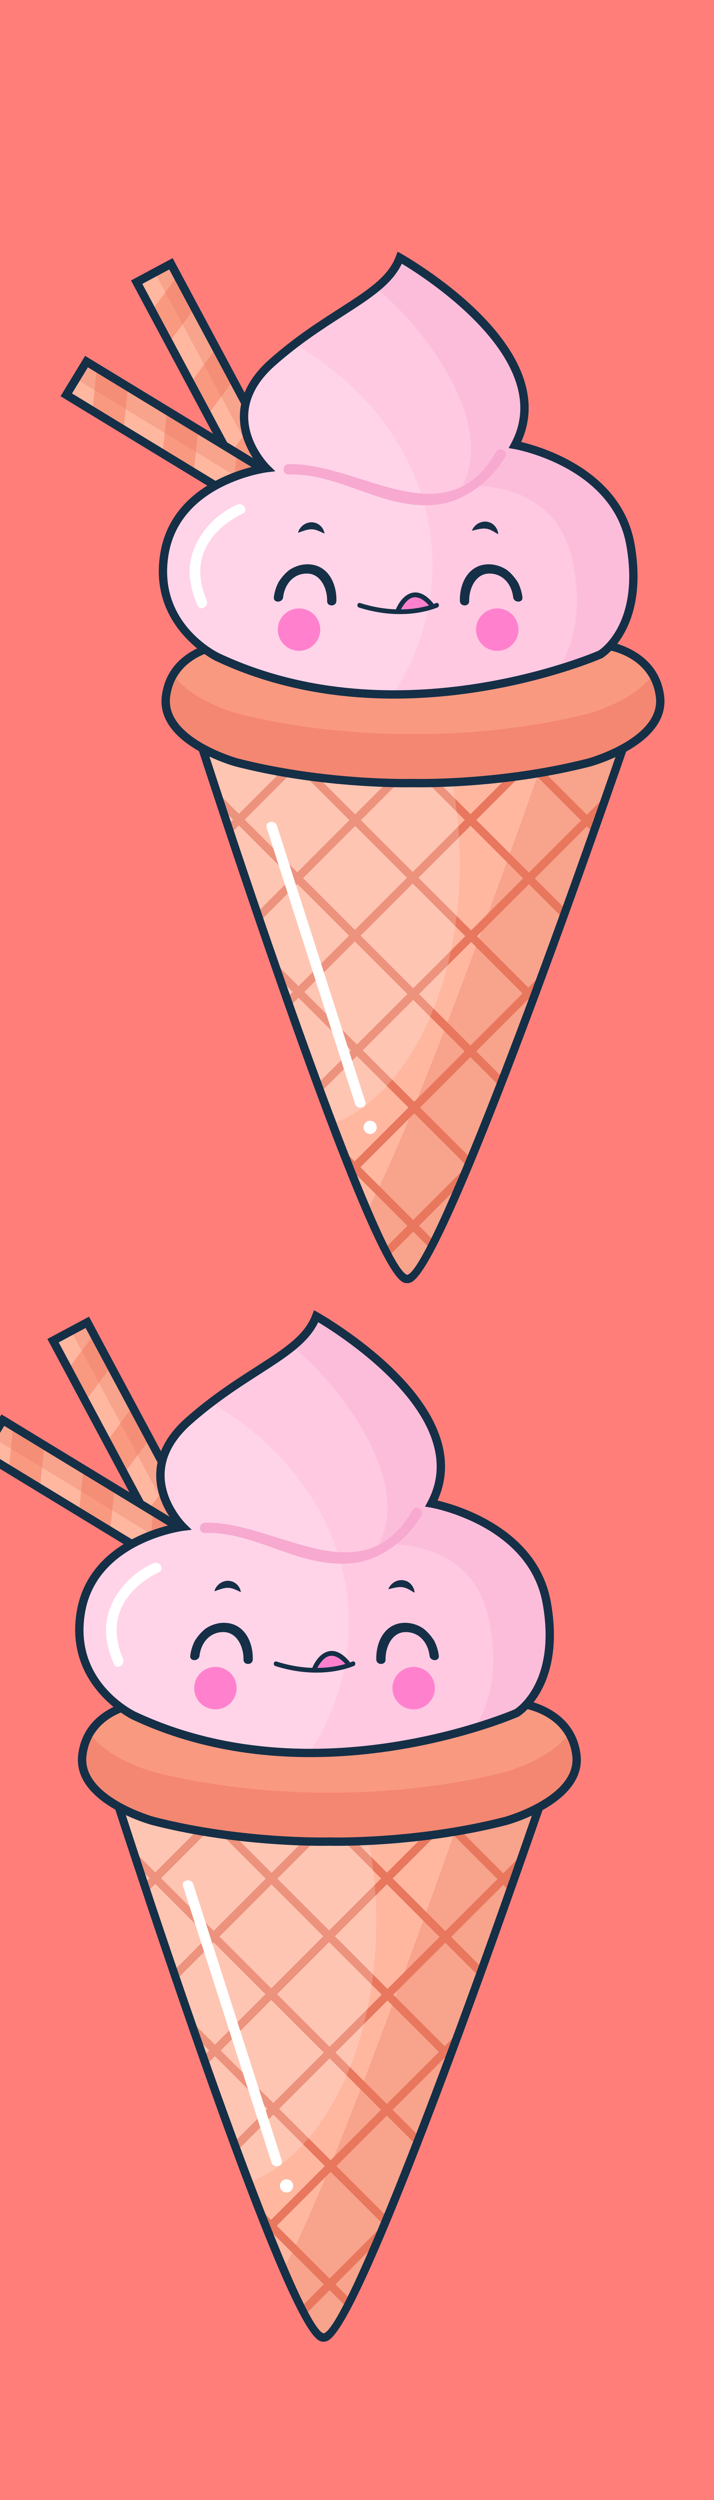 <?xml version='1.0' encoding='UTF-8'?>
<svg xmlns="http://www.w3.org/2000/svg" xmlns:xlink="http://www.w3.org/1999/xlink" xmlns:svg="http://www.w3.org/2000/svg" xmlns:serif="http://www.serif.com/" height="100%" style="fill-rule:evenodd;clip-rule:evenodd;" version="1.1" viewBox="205.714 740.0 28.571 100.0" width="100%">
    <g>
        <svg:rect x="205.714" y="740" width="28.571" height="100" style="fill:rgb(255,126,121);" />
        <svg:g>
            <svg:g transform="matrix(0.334,0,0,0.334,75.784,778.773)">
                <svg:g>
                    <svg:g>
                        <svg:g>
                            <svg:g>
                                <svg:g>
                                    <svg:g>
                                        <svg:g transform="matrix(0.882,-0.472,0.472,0.882,19.48,199.127)">
                                            <svg:rect x="404.378" y="41.044" width="4.66" height="39.37" style="fill:rgb(255,183,160);" />
                                        </svg:g>
                                        <svg:g>
                                            <svg:g>
                                                <svg:clipPath id="_clip72">
                                                    <svg:path d="M399.457,42.287L418.036,76.995L413.928,79.194L395.349,44.486L399.457,42.287Z" />
                                                </svg:clipPath>
                                                <svg:g clip-path="url(#_clip72)">
                                                    <svg:g>
                                                        <svg:g transform="matrix(0.595,-0.804,0.804,0.595,108.538,362.317)">
                                                            <svg:rect x="399.212" y="71.557" width="28.693" height="3.94" style="fill:rgb(249,153,128);" />
                                                        </svg:g>
                                                        <svg:g transform="matrix(0.595,-0.804,0.804,0.595,113.622,355.096)">
                                                            <svg:rect x="394.583" y="62.908" width="28.693" height="3.942" style="fill:rgb(249,153,128);" />
                                                        </svg:g>
                                                    </svg:g>
                                                    <svg:g>
                                                        <svg:g transform="matrix(0.595,-0.804,0.804,0.595,118.701,347.87)">
                                                            <svg:rect x="389.954" y="54.259" width="28.692" height="3.942" style="fill:rgb(249,153,128);" />
                                                        </svg:g>
                                                        <svg:g transform="matrix(0.595,-0.804,0.804,0.595,123.77,340.634)">
                                                            <svg:rect x="385.325" y="45.612" width="28.693" height="3.94" style="fill:rgb(249,153,128);" />
                                                        </svg:g>
                                                    </svg:g>
                                                </svg:g>
                                            </svg:g>
                                        </svg:g>
                                    </svg:g>
                                    <svg:g opacity="0.3">
                                        <svg:g transform="matrix(0.882,-0.472,0.472,0.882,19.873,199.58)">
                                            <svg:rect x="406.571" y="40.494" width="2.33" height="39.37" style="fill:rgb(232,119,93);" />
                                        </svg:g>
                                    </svg:g>
                                </svg:g>
                                <svg:g>
                                    <svg:path d="M413.738,79.86L394.688,44.267L399.678,41.596L418.728,77.189L413.738,79.86ZM396.042,44.678L414.148,78.507L417.375,76.779L399.269,42.95L396.042,44.678Z" style="fill:rgb(21,47,71);fill-rule:nonzero;" />
                                </svg:g>
                            </svg:g>
                            <svg:g>
                                <svg:g>
                                    <svg:g>
                                        <svg:g transform="matrix(0.52,-0.854,0.854,0.52,137.845,377.701)">
                                            <svg:rect x="402.63" y="46.527" width="4.66" height="39.368" style="fill:rgb(255,183,160);" />
                                        </svg:g>
                                        <svg:g>
                                            <svg:g>
                                                <svg:clipPath id="_clip73">
                                                    <svg:path d="M389.339,53.984L422.967,74.451L420.544,78.432L386.916,57.964L389.339,53.984Z" />
                                                </svg:clipPath>
                                                <svg:g clip-path="url(#_clip73)">
                                                    <svg:g>
                                                        <svg:g transform="matrix(0.104,-0.995,0.995,0.104,300.561,481.175)">
                                                            <svg:rect x="403.012" y="71.79" width="28.692" height="3.94" style="fill:rgb(249,153,128);" />
                                                        </svg:g>
                                                        <svg:g transform="matrix(0.104,-0.995,0.995,0.104,298.141,468.277)">
                                                            <svg:rect x="394.633" y="66.689" width="28.693" height="3.941" style="fill:rgb(249,153,128);" />
                                                        </svg:g>
                                                    </svg:g>
                                                    <svg:g>
                                                        <svg:g transform="matrix(0.104,-0.995,0.995,0.104,295.721,455.376)">
                                                            <svg:rect x="386.254" y="61.588" width="28.693" height="3.941" style="fill:rgb(249,153,128);" />
                                                        </svg:g>
                                                        <svg:g transform="matrix(0.104,-0.995,0.995,0.104,293.259,442.465)">
                                                            <svg:rect x="377.876" y="56.487" width="28.692" height="3.941" style="fill:rgb(249,153,128);" />
                                                        </svg:g>
                                                    </svg:g>
                                                </svg:g>
                                            </svg:g>
                                        </svg:g>
                                    </svg:g>
                                    <svg:g opacity="0.3">
                                        <svg:g transform="matrix(0.52,-0.854,0.854,0.52,139.103,377.842)">
                                            <svg:rect x="404.4" y="45.532" width="2.33" height="39.369" style="fill:rgb(232,119,93);" />
                                        </svg:g>
                                    </svg:g>
                                </svg:g>
                                <svg:g>
                                    <svg:path d="M420.728,79.124L386.247,58.132L389.19,53.298L423.672,74.29L420.728,79.124ZM387.622,57.799L420.394,77.751L422.296,74.624L389.524,54.672L387.622,57.799Z" style="fill:rgb(21,47,71);fill-rule:nonzero;" />
                                </svg:g>
                            </svg:g>
                        </svg:g>
                        <svg:g>
                            <svg:g>
                                <svg:g>
                                    <svg:g>
                                        <svg:path d="M401.986,96.408C401.986,96.408 423.594,163.848 427.775,163.848C431.956,163.848 454.958,96.408 454.958,96.408C454.958,96.408 433.7,101.313 401.986,96.408Z" style="fill:rgb(255,183,160);fill-rule:nonzero;" />
                                    </svg:g>
                                    <svg:g>
                                        <svg:g>
                                            <svg:clipPath id="_clip74">
                                                <svg:path d="M401.986,96.408C401.986,96.408 423.594,163.848 427.775,163.848C431.956,163.848 454.958,96.408 454.958,96.408C454.958,96.408 433.7,101.313 401.986,96.408Z" />
                                            </svg:clipPath>
                                            <svg:g clip-path="url(#_clip74)">
                                                <svg:g>
                                                    <svg:g>
                                                        <svg:g>
                                                            <svg:g transform="matrix(0.708,-0.707,0.707,0.708,48.66,314.402)">
                                                                <svg:g>
                                                                    <svg:rect x="338.516" y="97.919" width="131.358" height="0.981" style="fill:rgb(232,119,93);" />
                                                                </svg:g>
                                                            </svg:g>
                                                            <svg:g transform="matrix(0.707,-0.707,0.707,0.707,45.927,321.569)">
                                                                <svg:g>
                                                                    <svg:rect x="345.452" y="104.855" width="131.36" height="0.981" style="fill:rgb(232,119,93);" />
                                                                </svg:g>
                                                            </svg:g>
                                                        </svg:g>
                                                        <svg:g>
                                                            <svg:g transform="matrix(0.707,-0.708,0.708,0.707,43.21,328.776)">
                                                                <svg:g>
                                                                    <svg:rect x="352.388" y="111.792" width="131.359" height="0.981" style="fill:rgb(232,119,93);" />
                                                                </svg:g>
                                                            </svg:g>
                                                            <svg:g transform="matrix(0.707,-0.707,0.707,0.707,40.196,335.469)">
                                                                <svg:g>
                                                                    <svg:rect x="359.325" y="118.728" width="131.358" height="0.981" style="fill:rgb(232,119,93);" />
                                                                </svg:g>
                                                            </svg:g>
                                                        </svg:g>
                                                    </svg:g>
                                                    <svg:g>
                                                        <svg:g>
                                                            <svg:g transform="matrix(0.708,-0.707,0.707,0.708,37.167,342.122)">
                                                                <svg:g>
                                                                    <svg:rect x="366.261" y="125.665" width="131.359" height="0.981" style="fill:rgb(232,119,93);" />
                                                                </svg:g>
                                                            </svg:g>
                                                            <svg:g transform="matrix(0.707,-0.707,0.707,0.707,34.434,349.314)">
                                                                <svg:g>
                                                                    <svg:rect x="373.197" y="132.601" width="131.359" height="0.981" style="fill:rgb(232,119,93);" />
                                                                </svg:g>
                                                            </svg:g>
                                                        </svg:g>
                                                        <svg:g>
                                                            <svg:g transform="matrix(0.707,-0.708,0.708,0.707,31.717,356.549)">
                                                                <svg:g>
                                                                    <svg:rect x="380.134" y="139.537" width="131.359" height="0.982" style="fill:rgb(232,119,93);" />
                                                                </svg:g>
                                                            </svg:g>
                                                            <svg:g transform="matrix(0.708,-0.707,0.707,0.708,28.548,362.912)">
                                                                <svg:g>
                                                                    <svg:rect x="387.071" y="146.473" width="131.358" height="0.981" style="fill:rgb(232,119,93);" />
                                                                </svg:g>
                                                            </svg:g>
                                                        </svg:g>
                                                    </svg:g>
                                                </svg:g>
                                                <svg:g>
                                                    <svg:g>
                                                        <svg:g>
                                                            <svg:g transform="matrix(0.707,-0.707,0.707,0.707,63.003,348.938)">
                                                                <svg:g>
                                                                    <svg:rect x="452.259" y="32.731" width="0.981" height="131.358" style="fill:rgb(232,119,93);" />
                                                                </svg:g>
                                                            </svg:g>
                                                            <svg:g transform="matrix(0.707,-0.707,0.707,0.707,56.102,346.121)">
                                                                <svg:g>
                                                                    <svg:rect x="445.323" y="39.666" width="0.981" height="131.359" style="fill:rgb(232,119,93);" />
                                                                </svg:g>
                                                            </svg:g>
                                                        </svg:g>
                                                        <svg:g>
                                                            <svg:g transform="matrix(0.707,-0.707,0.707,0.707,49.161,343.241)">
                                                                <svg:g>
                                                                    <svg:rect x="438.386" y="46.603" width="0.981" height="131.359" style="fill:rgb(232,119,93);" />
                                                                </svg:g>
                                                            </svg:g>
                                                            <svg:g transform="matrix(0.707,-0.707,0.707,0.707,42.196,340.318)">
                                                                <svg:g>
                                                                    <svg:rect x="431.45" y="53.539" width="0.981" height="131.359" style="fill:rgb(232,119,93);" />
                                                                </svg:g>
                                                            </svg:g>
                                                        </svg:g>
                                                    </svg:g>
                                                    <svg:g>
                                                        <svg:g>
                                                            <svg:g transform="matrix(0.707,-0.707,0.707,0.707,35.257,337.439)">
                                                                <svg:g>
                                                                    <svg:rect x="424.513" y="60.476" width="0.981" height="131.359" style="fill:rgb(232,119,93);" />
                                                                </svg:g>
                                                            </svg:g>
                                                            <svg:g transform="matrix(0.707,-0.708,0.708,0.707,28.499,334.909)">
                                                                <svg:g>
                                                                    <svg:rect x="417.578" y="67.412" width="0.981" height="131.359" style="fill:rgb(232,119,93);" />
                                                                </svg:g>
                                                            </svg:g>
                                                        </svg:g>
                                                        <svg:g>
                                                            <svg:g transform="matrix(0.707,-0.707,0.707,0.707,21.403,331.727)">
                                                                <svg:g>
                                                                    <svg:rect x="410.641" y="74.348" width="0.981" height="131.359" style="fill:rgb(232,119,93);" />
                                                                </svg:g>
                                                            </svg:g>
                                                            <svg:g transform="matrix(0.707,-0.708,0.708,0.707,14.588,329.113)">
                                                                <svg:g>
                                                                    <svg:rect x="403.705" y="81.285" width="0.981" height="131.358" style="fill:rgb(232,119,93);" />
                                                                </svg:g>
                                                            </svg:g>
                                                        </svg:g>
                                                    </svg:g>
                                                </svg:g>
                                            </svg:g>
                                        </svg:g>
                                    </svg:g>
                                    <svg:path d="M431.62,98.575C423.424,98.664 413.386,98.171 401.986,96.408C401.986,96.408 411.251,125.325 418.821,145.289C427.566,142.02 434.089,129.3 434.089,114.096C434.09,108.463 433.192,103.173 431.62,98.575Z" style="fill:white;fill-opacity:0.2;fill-rule:nonzero;" />
                                </svg:g>
                                <svg:g opacity="0.3">
                                    <svg:path d="M445.419,97.822C440.536,111.84 428.711,145.149 422.984,155.685C425.136,160.664 426.866,163.848 427.775,163.848C431.957,163.848 454.958,96.408 454.958,96.408C454.958,96.408 451.542,97.194 445.419,97.822Z" style="fill:rgb(232,119,93);fill-rule:nonzero;" />
                                </svg:g>
                            </svg:g>
                            <svg:g>
                                <svg:path d="M427.775,164.349C426.887,164.349 424.807,164.349 412.84,130.294C406.981,113.621 401.564,96.73 401.509,96.561L401.263,95.791L402.062,95.915C433.305,100.746 454.633,95.971 454.845,95.922L455.721,95.72L455.431,96.571C455.373,96.739 449.607,113.63 443.403,130.304C430.736,164.349 428.661,164.349 427.775,164.349ZM402.709,97.024C412.943,128.902 425.14,162.784 427.789,163.35C430.419,162.807 443.306,128.957 454.202,97.074C449.923,97.9 430.191,101.153 402.709,97.024Z" style="fill:rgb(21,47,71);fill-rule:nonzero;" />
                            </svg:g>
                        </svg:g>
                        <svg:g>
                            <svg:g>
                                <svg:g>
                                    <svg:path d="M458.064,94.072C457.37,88.653 451.535,87.959 451.535,87.959C451.535,87.959 442.088,92.683 428.472,92.683C414.856,92.683 405.409,87.959 405.409,87.959C405.409,87.959 399.573,88.653 398.88,94.072C398.184,99.49 407.354,101.991 407.354,101.991C418.191,104.769 428.472,104.458 428.472,104.458C428.472,104.458 438.752,104.77 449.59,101.991C449.591,101.991 458.761,99.49 458.064,94.072Z" style="fill:rgb(249,153,128);fill-rule:nonzero;" />
                                </svg:g>
                                <svg:g>
                                    <svg:path d="M457.197,91.484C455.006,94.63 449.591,96.11 449.591,96.11C438.753,98.888 428.473,98.577 428.473,98.577C428.473,98.577 418.192,98.889 407.355,96.11C407.355,96.11 401.94,94.63 399.748,91.484C399.326,92.197 399.012,93.049 398.881,94.072C398.185,99.49 407.355,101.991 407.355,101.991C418.192,104.769 428.473,104.458 428.473,104.458C428.473,104.458 438.753,104.77 449.591,101.991C449.591,101.991 458.761,99.49 458.065,94.072C457.934,93.05 457.619,92.197 457.197,91.484Z" style="fill:rgb(244,135,113);fill-rule:nonzero;" />
                                </svg:g>
                            </svg:g>
                            <svg:g>
                                <svg:path d="M427.56,104.967C424.813,104.967 416.162,104.766 407.23,102.476C406.831,102.367 397.641,99.792 398.384,94.009C399.118,88.27 405.288,87.47 405.351,87.463L405.499,87.445L405.633,87.512C405.727,87.559 415.144,92.183 428.472,92.183C441.8,92.183 451.217,87.559 451.311,87.512L451.445,87.445L451.593,87.463C451.656,87.47 457.824,88.27 458.56,94.009C459.303,99.792 450.114,102.367 449.722,102.474C438.935,105.24 428.566,104.962 428.456,104.958C428.445,104.959 428.129,104.967 427.56,104.967ZM405.331,88.476C404.46,88.617 399.962,89.564 399.377,94.136C398.744,99.059 407.398,101.485 407.486,101.509C418.117,104.234 428.354,103.964 428.458,103.958C428.59,103.966 438.827,104.234 449.467,101.507C449.547,101.485 458.201,99.059 457.569,94.136L457.569,94.135C456.983,89.563 452.486,88.616 451.615,88.475C450.362,89.064 441.143,93.182 428.473,93.182C415.802,93.183 406.584,89.064 405.331,88.476Z" style="fill:rgb(21,47,71);fill-rule:nonzero;" />
                            </svg:g>
                        </svg:g>
                        <svg:g>
                            <svg:g>
                                <svg:path d="M405.056,89.377C405.056,89.377 397.13,85.599 398.729,76.82C400.327,68.042 410.895,66.749 410.895,66.749C410.895,66.749 404.454,60.423 411.605,54.094C418.756,47.766 425.206,46.067 426.897,41.541C426.897,41.541 446.732,52.627 440.701,63.965C440.701,63.965 452.781,66.02 454.526,75.905C456.269,85.791 450.898,89.063 450.898,89.063C450.898,89.063 426.97,99.682 405.056,89.377Z" style="fill:rgb(255,201,226);fill-rule:nonzero;" />
                                <svg:path d="M414.287,51.892C413.409,52.562 412.513,53.29 411.604,54.094C404.453,60.423 410.894,66.749 410.894,66.749C410.894,66.749 400.326,68.042 398.728,76.82C397.129,85.598 405.055,89.377 405.055,89.377C412.138,92.707 419.427,93.845 426.054,93.87C429.072,89.272 430.799,83.978 430.799,78.339C430.8,67.335 424.251,57.633 414.287,51.892Z" style="fill:white;fill-opacity:0.2;fill-rule:nonzero;" />
                            </svg:g>
                            <svg:g>
                                <svg:g>
                                    <svg:path d="M438.442,64.777C432.396,75.307 421.979,66.025 413.563,66.272C412.773,66.294 412.771,67.521 413.563,67.498C419.825,67.314 425.036,71.921 431.523,71.083C434.768,70.664 437.896,68.191 439.501,65.396C439.894,64.709 438.836,64.092 438.442,64.777Z" style="fill:rgb(247,169,208);fill-rule:nonzero;" />
                                </svg:g>
                            </svg:g>
                            <svg:g opacity="0.4">
                                <svg:path d="M454.525,75.905C452.78,66.019 440.7,63.965 440.7,63.965C446.731,52.627 426.896,41.541 426.896,41.541C426.371,42.948 425.383,44.082 424.058,45.167C429.835,49.909 438.455,61.242 434.367,68.93C434.367,68.93 445.779,67.457 447.718,78.44C448.847,84.846 447.29,88.74 445.794,90.882C449.003,89.903 450.898,89.064 450.898,89.064C450.898,89.064 456.269,85.791 454.525,75.905Z" style="fill:rgb(247,169,208);fill-rule:nonzero;" />
                            </svg:g>
                            <svg:g>
                                <svg:path d="M426.194,94.343C419.447,94.343 412.023,93.206 404.842,89.83L404.84,89.829C404.757,89.79 396.588,85.782 398.235,76.732C399.598,69.24 407.286,66.978 409.935,66.416C409.086,65.348 407.661,63.135 407.732,60.388C407.795,57.988 408.985,55.744 411.272,53.721C414.271,51.068 417.096,49.253 419.589,47.652C423.018,45.449 425.495,43.858 426.426,41.368L426.63,40.822L427.139,41.106C427.189,41.134 432.206,43.96 436.411,48.148C441.856,53.572 443.582,58.904 441.431,63.612C444.01,64.225 453.469,67.054 455.016,75.819C456.798,85.925 451.387,89.35 451.156,89.491C450.957,89.582 439.995,94.343 426.194,94.343ZM405.269,88.924C426.715,99.01 450.457,88.711 450.695,88.606C450.843,88.509 455.69,85.386 454.034,75.992C452.369,66.562 440.734,64.477 440.617,64.458L439.934,64.342L440.259,63.73C445.475,53.926 430.094,44.043 427.134,42.261C425.952,44.753 423.359,46.419 420.131,48.491C417.668,50.073 414.877,51.866 411.936,54.468C409.869,56.298 408.791,58.295 408.734,60.403C408.642,63.781 411.22,66.367 411.246,66.392L411.981,67.118L410.956,67.245C410.854,67.258 400.733,68.603 399.222,76.91C397.714,85.186 404.945,88.768 405.272,88.926L405.269,88.924Z" style="fill:rgb(21,47,71);fill-rule:nonzero;" />
                            </svg:g>
                        </svg:g>
                    </svg:g>
                    <svg:g>
                        <svg:g>
                            <svg:g>
                                <svg:path d="M412.34,80.44C412.057,81.003 411.873,81.617 411.804,82.199C411.722,82.91 412.835,82.902 412.915,82.199C413.098,80.642 414.158,79.347 415.803,79.369C417.469,79.39 418.219,81.268 418.185,82.649C418.167,83.366 419.279,83.364 419.297,82.649C419.351,80.442 418.19,78.233 415.803,78.258C415.011,78.266 414.244,78.543 413.661,78.94C412.829,79.575 412.34,80.44 412.34,80.44Z" style="fill:rgb(21,47,71);fill-rule:nonzero;" />
                            </svg:g>
                            <svg:g>
                                <svg:path d="M441.049,80.44C441.332,81.003 441.516,81.617 441.585,82.199C441.667,82.91 440.554,82.902 440.474,82.199C440.292,80.642 439.231,79.347 437.586,79.369C435.92,79.39 435.171,81.268 435.205,82.649C435.223,83.366 434.111,83.364 434.092,82.649C434.038,80.442 435.197,78.233 437.586,78.258C438.378,78.266 439.147,78.543 439.728,78.94C440.56,79.575 441.049,80.44 441.049,80.44Z" style="fill:rgb(21,47,71);fill-rule:nonzero;" />
                            </svg:g>
                        </svg:g>
                        <svg:g>
                            <svg:g>
                                <svg:path d="M414.701,74.484C414.701,74.484 414.745,74.206 414.987,73.895C415.11,73.739 415.278,73.569 415.508,73.443C415.736,73.312 416.022,73.225 416.323,73.226C416.476,73.22 416.622,73.26 416.765,73.292C416.91,73.321 417.028,73.41 417.149,73.467C417.371,73.615 417.538,73.789 417.64,73.967C417.759,74.124 417.794,74.294 417.834,74.399C417.865,74.509 417.873,74.577 417.873,74.577C417.873,74.577 417.808,74.554 417.704,74.508C417.597,74.466 417.472,74.388 417.312,74.328C417.164,74.253 416.991,74.199 416.822,74.138C416.652,74.108 416.489,74.057 416.318,74.073C416.151,74.053 415.973,74.097 415.795,74.131C415.613,74.17 415.442,74.232 415.277,74.281C414.932,74.402 414.701,74.484 414.701,74.484Z" style="fill:rgb(21,47,71);fill-rule:nonzero;" />
                            </svg:g>
                            <svg:g>
                                <svg:path d="M435.537,74.237C435.537,74.237 435.607,73.967 435.885,73.68C436.022,73.538 436.207,73.388 436.448,73.285C436.686,73.181 436.981,73.121 437.28,73.154C437.433,73.164 437.572,73.219 437.715,73.262C437.855,73.309 437.962,73.409 438.077,73.477C438.282,73.651 438.431,73.841 438.512,74.026C438.615,74.196 438.636,74.368 438.663,74.474C438.681,74.59 438.685,74.655 438.685,74.655C438.685,74.655 438.622,74.628 438.523,74.569C438.423,74.521 438.304,74.426 438.154,74.351C438.008,74.263 437.844,74.185 437.685,74.111C437.515,74.061 437.362,73.994 437.189,73.993C437.023,73.959 436.843,73.983 436.663,73.997C436.479,74.018 436.302,74.061 436.132,74.095C435.774,74.18 435.537,74.237 435.537,74.237Z" style="fill:rgb(21,47,71);fill-rule:nonzero;" />
                            </svg:g>
                        </svg:g>
                        <svg:g>
                            <svg:g>
                                <svg:path d="M417.36,86.082C417.36,87.485 416.221,88.623 414.818,88.623C413.415,88.623 412.278,87.485 412.278,86.082C412.278,84.68 413.415,83.542 414.818,83.542C416.222,83.542 417.36,84.68 417.36,86.082Z" style="fill:rgb(255,129,206);fill-rule:nonzero;" />
                            </svg:g>
                            <svg:g>
                                <svg:path d="M441.111,86.082C441.111,87.485 439.973,88.623 438.57,88.623C437.167,88.623 436.029,87.485 436.029,86.082C436.029,84.68 437.167,83.542 438.57,83.542C439.973,83.542 441.111,84.68 441.111,86.082Z" style="fill:rgb(255,129,206);fill-rule:nonzero;" />
                            </svg:g>
                        </svg:g>
                        <svg:g>
                            <svg:g>
                                <svg:g>
                                    <svg:path d="M426.559,83.728C426.559,83.728 427.559,82.009 428.486,81.883C429.414,81.757 430.709,83.074 430.8,83.346C430.8,83.346 428.263,84.175 426.559,83.728Z" style="fill:rgb(255,129,206);fill-rule:nonzero;" />
                                </svg:g>
                                <svg:g>
                                    <svg:g>
                                        <svg:path d="M426.936,83.868C427.117,83.445 427.38,83.052 427.694,82.717C428.66,81.685 429.727,82.394 430.478,83.296C430.709,83.573 431.101,83.176 430.874,82.9C430.1,81.97 429.028,81.216 427.84,81.885C427.217,82.235 426.731,82.941 426.453,83.585C426.313,83.914 426.794,84.198 426.936,83.868Z" style="fill:rgb(21,47,71);fill-rule:nonzero;" />
                                    </svg:g>
                                </svg:g>
                            </svg:g>
                            <svg:g>
                                <svg:g>
                                    <svg:path d="M422.005,83.438C424.991,84.394 428.443,84.574 431.39,83.438C431.723,83.31 431.579,82.77 431.243,82.9C428.38,84.002 425.054,83.828 422.153,82.9C421.809,82.789 421.662,83.329 422.005,83.438Z" style="fill:rgb(21,47,71);fill-rule:nonzero;" />
                                </svg:g>
                            </svg:g>
                        </svg:g>
                    </svg:g>
                </svg:g>
                <svg:g>
                    <svg:g>
                        <svg:g>
                            <svg:path d="M410.948,109.804C414.039,119.459 417.13,129.114 420.22,138.769C420.658,140.136 421.095,141.503 421.533,142.869C421.775,143.625 423.007,143.404 422.762,142.638C419.671,132.983 416.58,123.328 413.489,113.672C413.051,112.305 412.614,110.939 412.176,109.572C411.934,108.817 410.703,109.039 410.948,109.804Z" style="fill:white;fill-rule:nonzero;" />
                        </svg:g>
                        <svg:path d="M424.119,145.546C424.2,145.976 423.917,146.39 423.487,146.47C423.057,146.551 422.643,146.268 422.563,145.838C422.482,145.408 422.765,144.994 423.195,144.914C423.624,144.833 424.038,145.116 424.119,145.546Z" style="fill:white;fill-rule:nonzero;" />
                    </svg:g>
                    <svg:g>
                        <svg:path d="M407.42,71.117C404.498,72.393 402.05,75.251 401.747,78.468C401.593,80.103 402.019,81.709 402.67,83.196C402.992,83.931 404.069,83.296 403.749,82.565C402.804,80.405 402.635,77.992 403.843,75.904C404.626,74.55 405.83,73.469 407.163,72.67C407.449,72.498 407.744,72.331 408.05,72.197C408.787,71.875 408.151,70.797 407.42,71.117Z" style="fill:white;fill-rule:nonzero;" />
                    </svg:g>
                </svg:g>
            </svg:g>
            <svg:g transform="matrix(0.334,0,0,0.334,79.13,736.433)">
                <svg:g>
                    <svg:g>
                        <svg:g>
                            <svg:g>
                                <svg:g>
                                    <svg:g>
                                        <svg:g transform="matrix(0.882,-0.472,0.472,0.882,19.48,199.127)">
                                            <svg:rect x="404.378" y="41.044" width="4.66" height="39.37" style="fill:rgb(255,183,160);" />
                                        </svg:g>
                                        <svg:g>
                                            <svg:g>
                                                <svg:clipPath id="_clip75">
                                                    <svg:path d="M399.457,42.287L418.036,76.995L413.928,79.194L395.349,44.486L399.457,42.287Z" />
                                                </svg:clipPath>
                                                <svg:g clip-path="url(#_clip75)">
                                                    <svg:g>
                                                        <svg:g transform="matrix(0.595,-0.804,0.804,0.595,108.538,362.317)">
                                                            <svg:rect x="399.212" y="71.557" width="28.693" height="3.94" style="fill:rgb(249,153,128);" />
                                                        </svg:g>
                                                        <svg:g transform="matrix(0.595,-0.804,0.804,0.595,113.622,355.096)">
                                                            <svg:rect x="394.583" y="62.908" width="28.693" height="3.942" style="fill:rgb(249,153,128);" />
                                                        </svg:g>
                                                    </svg:g>
                                                    <svg:g>
                                                        <svg:g transform="matrix(0.595,-0.804,0.804,0.595,118.701,347.87)">
                                                            <svg:rect x="389.954" y="54.259" width="28.692" height="3.942" style="fill:rgb(249,153,128);" />
                                                        </svg:g>
                                                        <svg:g transform="matrix(0.595,-0.804,0.804,0.595,123.77,340.634)">
                                                            <svg:rect x="385.325" y="45.612" width="28.693" height="3.94" style="fill:rgb(249,153,128);" />
                                                        </svg:g>
                                                    </svg:g>
                                                </svg:g>
                                            </svg:g>
                                        </svg:g>
                                    </svg:g>
                                    <svg:g opacity="0.3">
                                        <svg:g transform="matrix(0.882,-0.472,0.472,0.882,19.873,199.58)">
                                            <svg:rect x="406.571" y="40.494" width="2.33" height="39.37" style="fill:rgb(232,119,93);" />
                                        </svg:g>
                                    </svg:g>
                                </svg:g>
                                <svg:g>
                                    <svg:path d="M413.738,79.86L394.688,44.267L399.678,41.596L418.728,77.189L413.738,79.86ZM396.042,44.678L414.148,78.507L417.375,76.779L399.269,42.95L396.042,44.678Z" style="fill:rgb(21,47,71);fill-rule:nonzero;" />
                                </svg:g>
                            </svg:g>
                            <svg:g>
                                <svg:g>
                                    <svg:g>
                                        <svg:g transform="matrix(0.52,-0.854,0.854,0.52,137.845,377.701)">
                                            <svg:rect x="402.63" y="46.527" width="4.66" height="39.368" style="fill:rgb(255,183,160);" />
                                        </svg:g>
                                        <svg:g>
                                            <svg:g>
                                                <svg:clipPath id="_clip76">
                                                    <svg:path d="M389.339,53.984L422.967,74.451L420.544,78.432L386.916,57.964L389.339,53.984Z" />
                                                </svg:clipPath>
                                                <svg:g clip-path="url(#_clip76)">
                                                    <svg:g>
                                                        <svg:g transform="matrix(0.104,-0.995,0.995,0.104,300.561,481.175)">
                                                            <svg:rect x="403.012" y="71.79" width="28.692" height="3.94" style="fill:rgb(249,153,128);" />
                                                        </svg:g>
                                                        <svg:g transform="matrix(0.104,-0.995,0.995,0.104,298.141,468.277)">
                                                            <svg:rect x="394.633" y="66.689" width="28.693" height="3.941" style="fill:rgb(249,153,128);" />
                                                        </svg:g>
                                                    </svg:g>
                                                    <svg:g>
                                                        <svg:g transform="matrix(0.104,-0.995,0.995,0.104,295.721,455.376)">
                                                            <svg:rect x="386.254" y="61.588" width="28.693" height="3.941" style="fill:rgb(249,153,128);" />
                                                        </svg:g>
                                                        <svg:g transform="matrix(0.104,-0.995,0.995,0.104,293.259,442.465)">
                                                            <svg:rect x="377.876" y="56.487" width="28.692" height="3.941" style="fill:rgb(249,153,128);" />
                                                        </svg:g>
                                                    </svg:g>
                                                </svg:g>
                                            </svg:g>
                                        </svg:g>
                                    </svg:g>
                                    <svg:g opacity="0.3">
                                        <svg:g transform="matrix(0.52,-0.854,0.854,0.52,139.103,377.842)">
                                            <svg:rect x="404.4" y="45.532" width="2.33" height="39.369" style="fill:rgb(232,119,93);" />
                                        </svg:g>
                                    </svg:g>
                                </svg:g>
                                <svg:g>
                                    <svg:path d="M420.728,79.124L386.247,58.132L389.19,53.298L423.672,74.29L420.728,79.124ZM387.622,57.799L420.394,77.751L422.296,74.624L389.524,54.672L387.622,57.799Z" style="fill:rgb(21,47,71);fill-rule:nonzero;" />
                                </svg:g>
                            </svg:g>
                        </svg:g>
                        <svg:g>
                            <svg:g>
                                <svg:g>
                                    <svg:g>
                                        <svg:path d="M401.986,96.408C401.986,96.408 423.594,163.848 427.775,163.848C431.956,163.848 454.958,96.408 454.958,96.408C454.958,96.408 433.7,101.313 401.986,96.408Z" style="fill:rgb(255,183,160);fill-rule:nonzero;" />
                                    </svg:g>
                                    <svg:g>
                                        <svg:g>
                                            <svg:clipPath id="_clip77">
                                                <svg:path d="M401.986,96.408C401.986,96.408 423.594,163.848 427.775,163.848C431.956,163.848 454.958,96.408 454.958,96.408C454.958,96.408 433.7,101.313 401.986,96.408Z" />
                                            </svg:clipPath>
                                            <svg:g clip-path="url(#_clip77)">
                                                <svg:g>
                                                    <svg:g>
                                                        <svg:g>
                                                            <svg:g transform="matrix(0.708,-0.707,0.707,0.708,48.66,314.402)">
                                                                <svg:g>
                                                                    <svg:rect x="338.516" y="97.919" width="131.358" height="0.981" style="fill:rgb(232,119,93);" />
                                                                </svg:g>
                                                            </svg:g>
                                                            <svg:g transform="matrix(0.707,-0.707,0.707,0.707,45.927,321.569)">
                                                                <svg:g>
                                                                    <svg:rect x="345.452" y="104.855" width="131.36" height="0.981" style="fill:rgb(232,119,93);" />
                                                                </svg:g>
                                                            </svg:g>
                                                        </svg:g>
                                                        <svg:g>
                                                            <svg:g transform="matrix(0.707,-0.708,0.708,0.707,43.21,328.776)">
                                                                <svg:g>
                                                                    <svg:rect x="352.388" y="111.792" width="131.359" height="0.981" style="fill:rgb(232,119,93);" />
                                                                </svg:g>
                                                            </svg:g>
                                                            <svg:g transform="matrix(0.707,-0.707,0.707,0.707,40.196,335.469)">
                                                                <svg:g>
                                                                    <svg:rect x="359.325" y="118.728" width="131.358" height="0.981" style="fill:rgb(232,119,93);" />
                                                                </svg:g>
                                                            </svg:g>
                                                        </svg:g>
                                                    </svg:g>
                                                    <svg:g>
                                                        <svg:g>
                                                            <svg:g transform="matrix(0.708,-0.707,0.707,0.708,37.167,342.122)">
                                                                <svg:g>
                                                                    <svg:rect x="366.261" y="125.665" width="131.359" height="0.981" style="fill:rgb(232,119,93);" />
                                                                </svg:g>
                                                            </svg:g>
                                                            <svg:g transform="matrix(0.707,-0.707,0.707,0.707,34.434,349.314)">
                                                                <svg:g>
                                                                    <svg:rect x="373.197" y="132.601" width="131.359" height="0.981" style="fill:rgb(232,119,93);" />
                                                                </svg:g>
                                                            </svg:g>
                                                        </svg:g>
                                                        <svg:g>
                                                            <svg:g transform="matrix(0.707,-0.708,0.708,0.707,31.717,356.549)">
                                                                <svg:g>
                                                                    <svg:rect x="380.134" y="139.537" width="131.359" height="0.982" style="fill:rgb(232,119,93);" />
                                                                </svg:g>
                                                            </svg:g>
                                                            <svg:g transform="matrix(0.708,-0.707,0.707,0.708,28.548,362.912)">
                                                                <svg:g>
                                                                    <svg:rect x="387.071" y="146.473" width="131.358" height="0.981" style="fill:rgb(232,119,93);" />
                                                                </svg:g>
                                                            </svg:g>
                                                        </svg:g>
                                                    </svg:g>
                                                </svg:g>
                                                <svg:g>
                                                    <svg:g>
                                                        <svg:g>
                                                            <svg:g transform="matrix(0.707,-0.707,0.707,0.707,63.003,348.938)">
                                                                <svg:g>
                                                                    <svg:rect x="452.259" y="32.731" width="0.981" height="131.358" style="fill:rgb(232,119,93);" />
                                                                </svg:g>
                                                            </svg:g>
                                                            <svg:g transform="matrix(0.707,-0.707,0.707,0.707,56.102,346.121)">
                                                                <svg:g>
                                                                    <svg:rect x="445.323" y="39.666" width="0.981" height="131.359" style="fill:rgb(232,119,93);" />
                                                                </svg:g>
                                                            </svg:g>
                                                        </svg:g>
                                                        <svg:g>
                                                            <svg:g transform="matrix(0.707,-0.707,0.707,0.707,49.161,343.241)">
                                                                <svg:g>
                                                                    <svg:rect x="438.386" y="46.603" width="0.981" height="131.359" style="fill:rgb(232,119,93);" />
                                                                </svg:g>
                                                            </svg:g>
                                                            <svg:g transform="matrix(0.707,-0.707,0.707,0.707,42.196,340.318)">
                                                                <svg:g>
                                                                    <svg:rect x="431.45" y="53.539" width="0.981" height="131.359" style="fill:rgb(232,119,93);" />
                                                                </svg:g>
                                                            </svg:g>
                                                        </svg:g>
                                                    </svg:g>
                                                    <svg:g>
                                                        <svg:g>
                                                            <svg:g transform="matrix(0.707,-0.707,0.707,0.707,35.257,337.439)">
                                                                <svg:g>
                                                                    <svg:rect x="424.513" y="60.476" width="0.981" height="131.359" style="fill:rgb(232,119,93);" />
                                                                </svg:g>
                                                            </svg:g>
                                                            <svg:g transform="matrix(0.707,-0.708,0.708,0.707,28.499,334.909)">
                                                                <svg:g>
                                                                    <svg:rect x="417.578" y="67.412" width="0.981" height="131.359" style="fill:rgb(232,119,93);" />
                                                                </svg:g>
                                                            </svg:g>
                                                        </svg:g>
                                                        <svg:g>
                                                            <svg:g transform="matrix(0.707,-0.707,0.707,0.707,21.403,331.727)">
                                                                <svg:g>
                                                                    <svg:rect x="410.641" y="74.348" width="0.981" height="131.359" style="fill:rgb(232,119,93);" />
                                                                </svg:g>
                                                            </svg:g>
                                                            <svg:g transform="matrix(0.707,-0.708,0.708,0.707,14.588,329.113)">
                                                                <svg:g>
                                                                    <svg:rect x="403.705" y="81.285" width="0.981" height="131.358" style="fill:rgb(232,119,93);" />
                                                                </svg:g>
                                                            </svg:g>
                                                        </svg:g>
                                                    </svg:g>
                                                </svg:g>
                                            </svg:g>
                                        </svg:g>
                                    </svg:g>
                                    <svg:path d="M431.62,98.575C423.424,98.664 413.386,98.171 401.986,96.408C401.986,96.408 411.251,125.325 418.821,145.289C427.566,142.02 434.089,129.3 434.089,114.096C434.09,108.463 433.192,103.173 431.62,98.575Z" style="fill:white;fill-opacity:0.2;fill-rule:nonzero;" />
                                </svg:g>
                                <svg:g opacity="0.3">
                                    <svg:path d="M445.419,97.822C440.536,111.84 428.711,145.149 422.984,155.685C425.136,160.664 426.866,163.848 427.775,163.848C431.957,163.848 454.958,96.408 454.958,96.408C454.958,96.408 451.542,97.194 445.419,97.822Z" style="fill:rgb(232,119,93);fill-rule:nonzero;" />
                                </svg:g>
                            </svg:g>
                            <svg:g>
                                <svg:path d="M427.775,164.349C426.887,164.349 424.807,164.349 412.84,130.294C406.981,113.621 401.564,96.73 401.509,96.561L401.263,95.791L402.062,95.915C433.305,100.746 454.633,95.971 454.845,95.922L455.721,95.72L455.431,96.571C455.373,96.739 449.607,113.63 443.403,130.304C430.736,164.349 428.661,164.349 427.775,164.349ZM402.709,97.024C412.943,128.902 425.14,162.784 427.789,163.35C430.419,162.807 443.306,128.957 454.202,97.074C449.923,97.9 430.191,101.153 402.709,97.024Z" style="fill:rgb(21,47,71);fill-rule:nonzero;" />
                            </svg:g>
                        </svg:g>
                        <svg:g>
                            <svg:g>
                                <svg:g>
                                    <svg:path d="M458.064,94.072C457.37,88.653 451.535,87.959 451.535,87.959C451.535,87.959 442.088,92.683 428.472,92.683C414.856,92.683 405.409,87.959 405.409,87.959C405.409,87.959 399.573,88.653 398.88,94.072C398.184,99.49 407.354,101.991 407.354,101.991C418.191,104.769 428.472,104.458 428.472,104.458C428.472,104.458 438.752,104.77 449.59,101.991C449.591,101.991 458.761,99.49 458.064,94.072Z" style="fill:rgb(249,153,128);fill-rule:nonzero;" />
                                </svg:g>
                                <svg:g>
                                    <svg:path d="M457.197,91.484C455.006,94.63 449.591,96.11 449.591,96.11C438.753,98.888 428.473,98.577 428.473,98.577C428.473,98.577 418.192,98.889 407.355,96.11C407.355,96.11 401.94,94.63 399.748,91.484C399.326,92.197 399.012,93.049 398.881,94.072C398.185,99.49 407.355,101.991 407.355,101.991C418.192,104.769 428.473,104.458 428.473,104.458C428.473,104.458 438.753,104.77 449.591,101.991C449.591,101.991 458.761,99.49 458.065,94.072C457.934,93.05 457.619,92.197 457.197,91.484Z" style="fill:rgb(244,135,113);fill-rule:nonzero;" />
                                </svg:g>
                            </svg:g>
                            <svg:g>
                                <svg:path d="M427.56,104.967C424.813,104.967 416.162,104.766 407.23,102.476C406.831,102.367 397.641,99.792 398.384,94.009C399.118,88.27 405.288,87.47 405.351,87.463L405.499,87.445L405.633,87.512C405.727,87.559 415.144,92.183 428.472,92.183C441.8,92.183 451.217,87.559 451.311,87.512L451.445,87.445L451.593,87.463C451.656,87.47 457.824,88.27 458.56,94.009C459.303,99.792 450.114,102.367 449.722,102.474C438.935,105.24 428.566,104.962 428.456,104.958C428.445,104.959 428.129,104.967 427.56,104.967ZM405.331,88.476C404.46,88.617 399.962,89.564 399.377,94.136C398.744,99.059 407.398,101.485 407.486,101.509C418.117,104.234 428.354,103.964 428.458,103.958C428.59,103.966 438.827,104.234 449.467,101.507C449.547,101.485 458.201,99.059 457.569,94.136L457.569,94.135C456.983,89.563 452.486,88.616 451.615,88.475C450.362,89.064 441.143,93.182 428.473,93.182C415.802,93.183 406.584,89.064 405.331,88.476Z" style="fill:rgb(21,47,71);fill-rule:nonzero;" />
                            </svg:g>
                        </svg:g>
                        <svg:g>
                            <svg:g>
                                <svg:path d="M405.056,89.377C405.056,89.377 397.13,85.599 398.729,76.82C400.327,68.042 410.895,66.749 410.895,66.749C410.895,66.749 404.454,60.423 411.605,54.094C418.756,47.766 425.206,46.067 426.897,41.541C426.897,41.541 446.732,52.627 440.701,63.965C440.701,63.965 452.781,66.02 454.526,75.905C456.269,85.791 450.898,89.063 450.898,89.063C450.898,89.063 426.97,99.682 405.056,89.377Z" style="fill:rgb(255,201,226);fill-rule:nonzero;" />
                                <svg:path d="M414.287,51.892C413.409,52.562 412.513,53.29 411.604,54.094C404.453,60.423 410.894,66.749 410.894,66.749C410.894,66.749 400.326,68.042 398.728,76.82C397.129,85.598 405.055,89.377 405.055,89.377C412.138,92.707 419.427,93.845 426.054,93.87C429.072,89.272 430.799,83.978 430.799,78.339C430.8,67.335 424.251,57.633 414.287,51.892Z" style="fill:white;fill-opacity:0.2;fill-rule:nonzero;" />
                            </svg:g>
                            <svg:g>
                                <svg:g>
                                    <svg:path d="M438.442,64.777C432.396,75.307 421.979,66.025 413.563,66.272C412.773,66.294 412.771,67.521 413.563,67.498C419.825,67.314 425.036,71.921 431.523,71.083C434.768,70.664 437.896,68.191 439.501,65.396C439.894,64.709 438.836,64.092 438.442,64.777Z" style="fill:rgb(247,169,208);fill-rule:nonzero;" />
                                </svg:g>
                            </svg:g>
                            <svg:g opacity="0.4">
                                <svg:path d="M454.525,75.905C452.78,66.019 440.7,63.965 440.7,63.965C446.731,52.627 426.896,41.541 426.896,41.541C426.371,42.948 425.383,44.082 424.058,45.167C429.835,49.909 438.455,61.242 434.367,68.93C434.367,68.93 445.779,67.457 447.718,78.44C448.847,84.846 447.29,88.74 445.794,90.882C449.003,89.903 450.898,89.064 450.898,89.064C450.898,89.064 456.269,85.791 454.525,75.905Z" style="fill:rgb(247,169,208);fill-rule:nonzero;" />
                            </svg:g>
                            <svg:g>
                                <svg:path d="M426.194,94.343C419.447,94.343 412.023,93.206 404.842,89.83L404.84,89.829C404.757,89.79 396.588,85.782 398.235,76.732C399.598,69.24 407.286,66.978 409.935,66.416C409.086,65.348 407.661,63.135 407.732,60.388C407.795,57.988 408.985,55.744 411.272,53.721C414.271,51.068 417.096,49.253 419.589,47.652C423.018,45.449 425.495,43.858 426.426,41.368L426.63,40.822L427.139,41.106C427.189,41.134 432.206,43.96 436.411,48.148C441.856,53.572 443.582,58.904 441.431,63.612C444.01,64.225 453.469,67.054 455.016,75.819C456.798,85.925 451.387,89.35 451.156,89.491C450.957,89.582 439.995,94.343 426.194,94.343ZM405.269,88.924C426.715,99.01 450.457,88.711 450.695,88.606C450.843,88.509 455.69,85.386 454.034,75.992C452.369,66.562 440.734,64.477 440.617,64.458L439.934,64.342L440.259,63.73C445.475,53.926 430.094,44.043 427.134,42.261C425.952,44.753 423.359,46.419 420.131,48.491C417.668,50.073 414.877,51.866 411.936,54.468C409.869,56.298 408.791,58.295 408.734,60.403C408.642,63.781 411.22,66.367 411.246,66.392L411.981,67.118L410.956,67.245C410.854,67.258 400.733,68.603 399.222,76.91C397.714,85.186 404.945,88.768 405.272,88.926L405.269,88.924Z" style="fill:rgb(21,47,71);fill-rule:nonzero;" />
                            </svg:g>
                        </svg:g>
                    </svg:g>
                    <svg:g>
                        <svg:g>
                            <svg:g>
                                <svg:path d="M412.34,80.44C412.057,81.003 411.873,81.617 411.804,82.199C411.722,82.91 412.835,82.902 412.915,82.199C413.098,80.642 414.158,79.347 415.803,79.369C417.469,79.39 418.219,81.268 418.185,82.649C418.167,83.366 419.279,83.364 419.297,82.649C419.351,80.442 418.19,78.233 415.803,78.258C415.011,78.266 414.244,78.543 413.661,78.94C412.829,79.575 412.34,80.44 412.34,80.44Z" style="fill:rgb(21,47,71);fill-rule:nonzero;" />
                            </svg:g>
                            <svg:g>
                                <svg:path d="M441.049,80.44C441.332,81.003 441.516,81.617 441.585,82.199C441.667,82.91 440.554,82.902 440.474,82.199C440.292,80.642 439.231,79.347 437.586,79.369C435.92,79.39 435.171,81.268 435.205,82.649C435.223,83.366 434.111,83.364 434.092,82.649C434.038,80.442 435.197,78.233 437.586,78.258C438.378,78.266 439.147,78.543 439.728,78.94C440.56,79.575 441.049,80.44 441.049,80.44Z" style="fill:rgb(21,47,71);fill-rule:nonzero;" />
                            </svg:g>
                        </svg:g>
                        <svg:g>
                            <svg:g>
                                <svg:path d="M414.701,74.484C414.701,74.484 414.745,74.206 414.987,73.895C415.11,73.739 415.278,73.569 415.508,73.443C415.736,73.312 416.022,73.225 416.323,73.226C416.476,73.22 416.622,73.26 416.765,73.292C416.91,73.321 417.028,73.41 417.149,73.467C417.371,73.615 417.538,73.789 417.64,73.967C417.759,74.124 417.794,74.294 417.834,74.399C417.865,74.509 417.873,74.577 417.873,74.577C417.873,74.577 417.808,74.554 417.704,74.508C417.597,74.466 417.472,74.388 417.312,74.328C417.164,74.253 416.991,74.199 416.822,74.138C416.652,74.108 416.489,74.057 416.318,74.073C416.151,74.053 415.973,74.097 415.795,74.131C415.613,74.17 415.442,74.232 415.277,74.281C414.932,74.402 414.701,74.484 414.701,74.484Z" style="fill:rgb(21,47,71);fill-rule:nonzero;" />
                            </svg:g>
                            <svg:g>
                                <svg:path d="M435.537,74.237C435.537,74.237 435.607,73.967 435.885,73.68C436.022,73.538 436.207,73.388 436.448,73.285C436.686,73.181 436.981,73.121 437.28,73.154C437.433,73.164 437.572,73.219 437.715,73.262C437.855,73.309 437.962,73.409 438.077,73.477C438.282,73.651 438.431,73.841 438.512,74.026C438.615,74.196 438.636,74.368 438.663,74.474C438.681,74.59 438.685,74.655 438.685,74.655C438.685,74.655 438.622,74.628 438.523,74.569C438.423,74.521 438.304,74.426 438.154,74.351C438.008,74.263 437.844,74.185 437.685,74.111C437.515,74.061 437.362,73.994 437.189,73.993C437.023,73.959 436.843,73.983 436.663,73.997C436.479,74.018 436.302,74.061 436.132,74.095C435.774,74.18 435.537,74.237 435.537,74.237Z" style="fill:rgb(21,47,71);fill-rule:nonzero;" />
                            </svg:g>
                        </svg:g>
                        <svg:g>
                            <svg:g>
                                <svg:path d="M417.36,86.082C417.36,87.485 416.221,88.623 414.818,88.623C413.415,88.623 412.278,87.485 412.278,86.082C412.278,84.68 413.415,83.542 414.818,83.542C416.222,83.542 417.36,84.68 417.36,86.082Z" style="fill:rgb(255,129,206);fill-rule:nonzero;" />
                            </svg:g>
                            <svg:g>
                                <svg:path d="M441.111,86.082C441.111,87.485 439.973,88.623 438.57,88.623C437.167,88.623 436.029,87.485 436.029,86.082C436.029,84.68 437.167,83.542 438.57,83.542C439.973,83.542 441.111,84.68 441.111,86.082Z" style="fill:rgb(255,129,206);fill-rule:nonzero;" />
                            </svg:g>
                        </svg:g>
                        <svg:g>
                            <svg:g>
                                <svg:g>
                                    <svg:path d="M426.559,83.728C426.559,83.728 427.559,82.009 428.486,81.883C429.414,81.757 430.709,83.074 430.8,83.346C430.8,83.346 428.263,84.175 426.559,83.728Z" style="fill:rgb(255,129,206);fill-rule:nonzero;" />
                                </svg:g>
                                <svg:g>
                                    <svg:g>
                                        <svg:path d="M426.936,83.868C427.117,83.445 427.38,83.052 427.694,82.717C428.66,81.685 429.727,82.394 430.478,83.296C430.709,83.573 431.101,83.176 430.874,82.9C430.1,81.97 429.028,81.216 427.84,81.885C427.217,82.235 426.731,82.941 426.453,83.585C426.313,83.914 426.794,84.198 426.936,83.868Z" style="fill:rgb(21,47,71);fill-rule:nonzero;" />
                                    </svg:g>
                                </svg:g>
                            </svg:g>
                            <svg:g>
                                <svg:g>
                                    <svg:path d="M422.005,83.438C424.991,84.394 428.443,84.574 431.39,83.438C431.723,83.31 431.579,82.77 431.243,82.9C428.38,84.002 425.054,83.828 422.153,82.9C421.809,82.789 421.662,83.329 422.005,83.438Z" style="fill:rgb(21,47,71);fill-rule:nonzero;" />
                                </svg:g>
                            </svg:g>
                        </svg:g>
                    </svg:g>
                </svg:g>
                <svg:g>
                    <svg:g>
                        <svg:g>
                            <svg:path d="M410.948,109.804C414.039,119.459 417.13,129.114 420.22,138.769C420.658,140.136 421.095,141.503 421.533,142.869C421.775,143.625 423.007,143.404 422.762,142.638C419.671,132.983 416.58,123.328 413.489,113.672C413.051,112.305 412.614,110.939 412.176,109.572C411.934,108.817 410.703,109.039 410.948,109.804Z" style="fill:white;fill-rule:nonzero;" />
                        </svg:g>
                        <svg:path d="M424.119,145.546C424.2,145.976 423.917,146.39 423.487,146.47C423.057,146.551 422.643,146.268 422.563,145.838C422.482,145.408 422.765,144.994 423.195,144.914C423.624,144.833 424.038,145.116 424.119,145.546Z" style="fill:white;fill-rule:nonzero;" />
                    </svg:g>
                    <svg:g>
                        <svg:path d="M407.42,71.117C404.498,72.393 402.05,75.251 401.747,78.468C401.593,80.103 402.019,81.709 402.67,83.196C402.992,83.931 404.069,83.296 403.749,82.565C402.804,80.405 402.635,77.992 403.843,75.904C404.626,74.55 405.83,73.469 407.163,72.67C407.449,72.498 407.744,72.331 408.05,72.197C408.787,71.875 408.151,70.797 407.42,71.117Z" style="fill:white;fill-rule:nonzero;" />
                    </svg:g>
                </svg:g>
            </svg:g>
        </svg:g>
    </g>
</svg>
